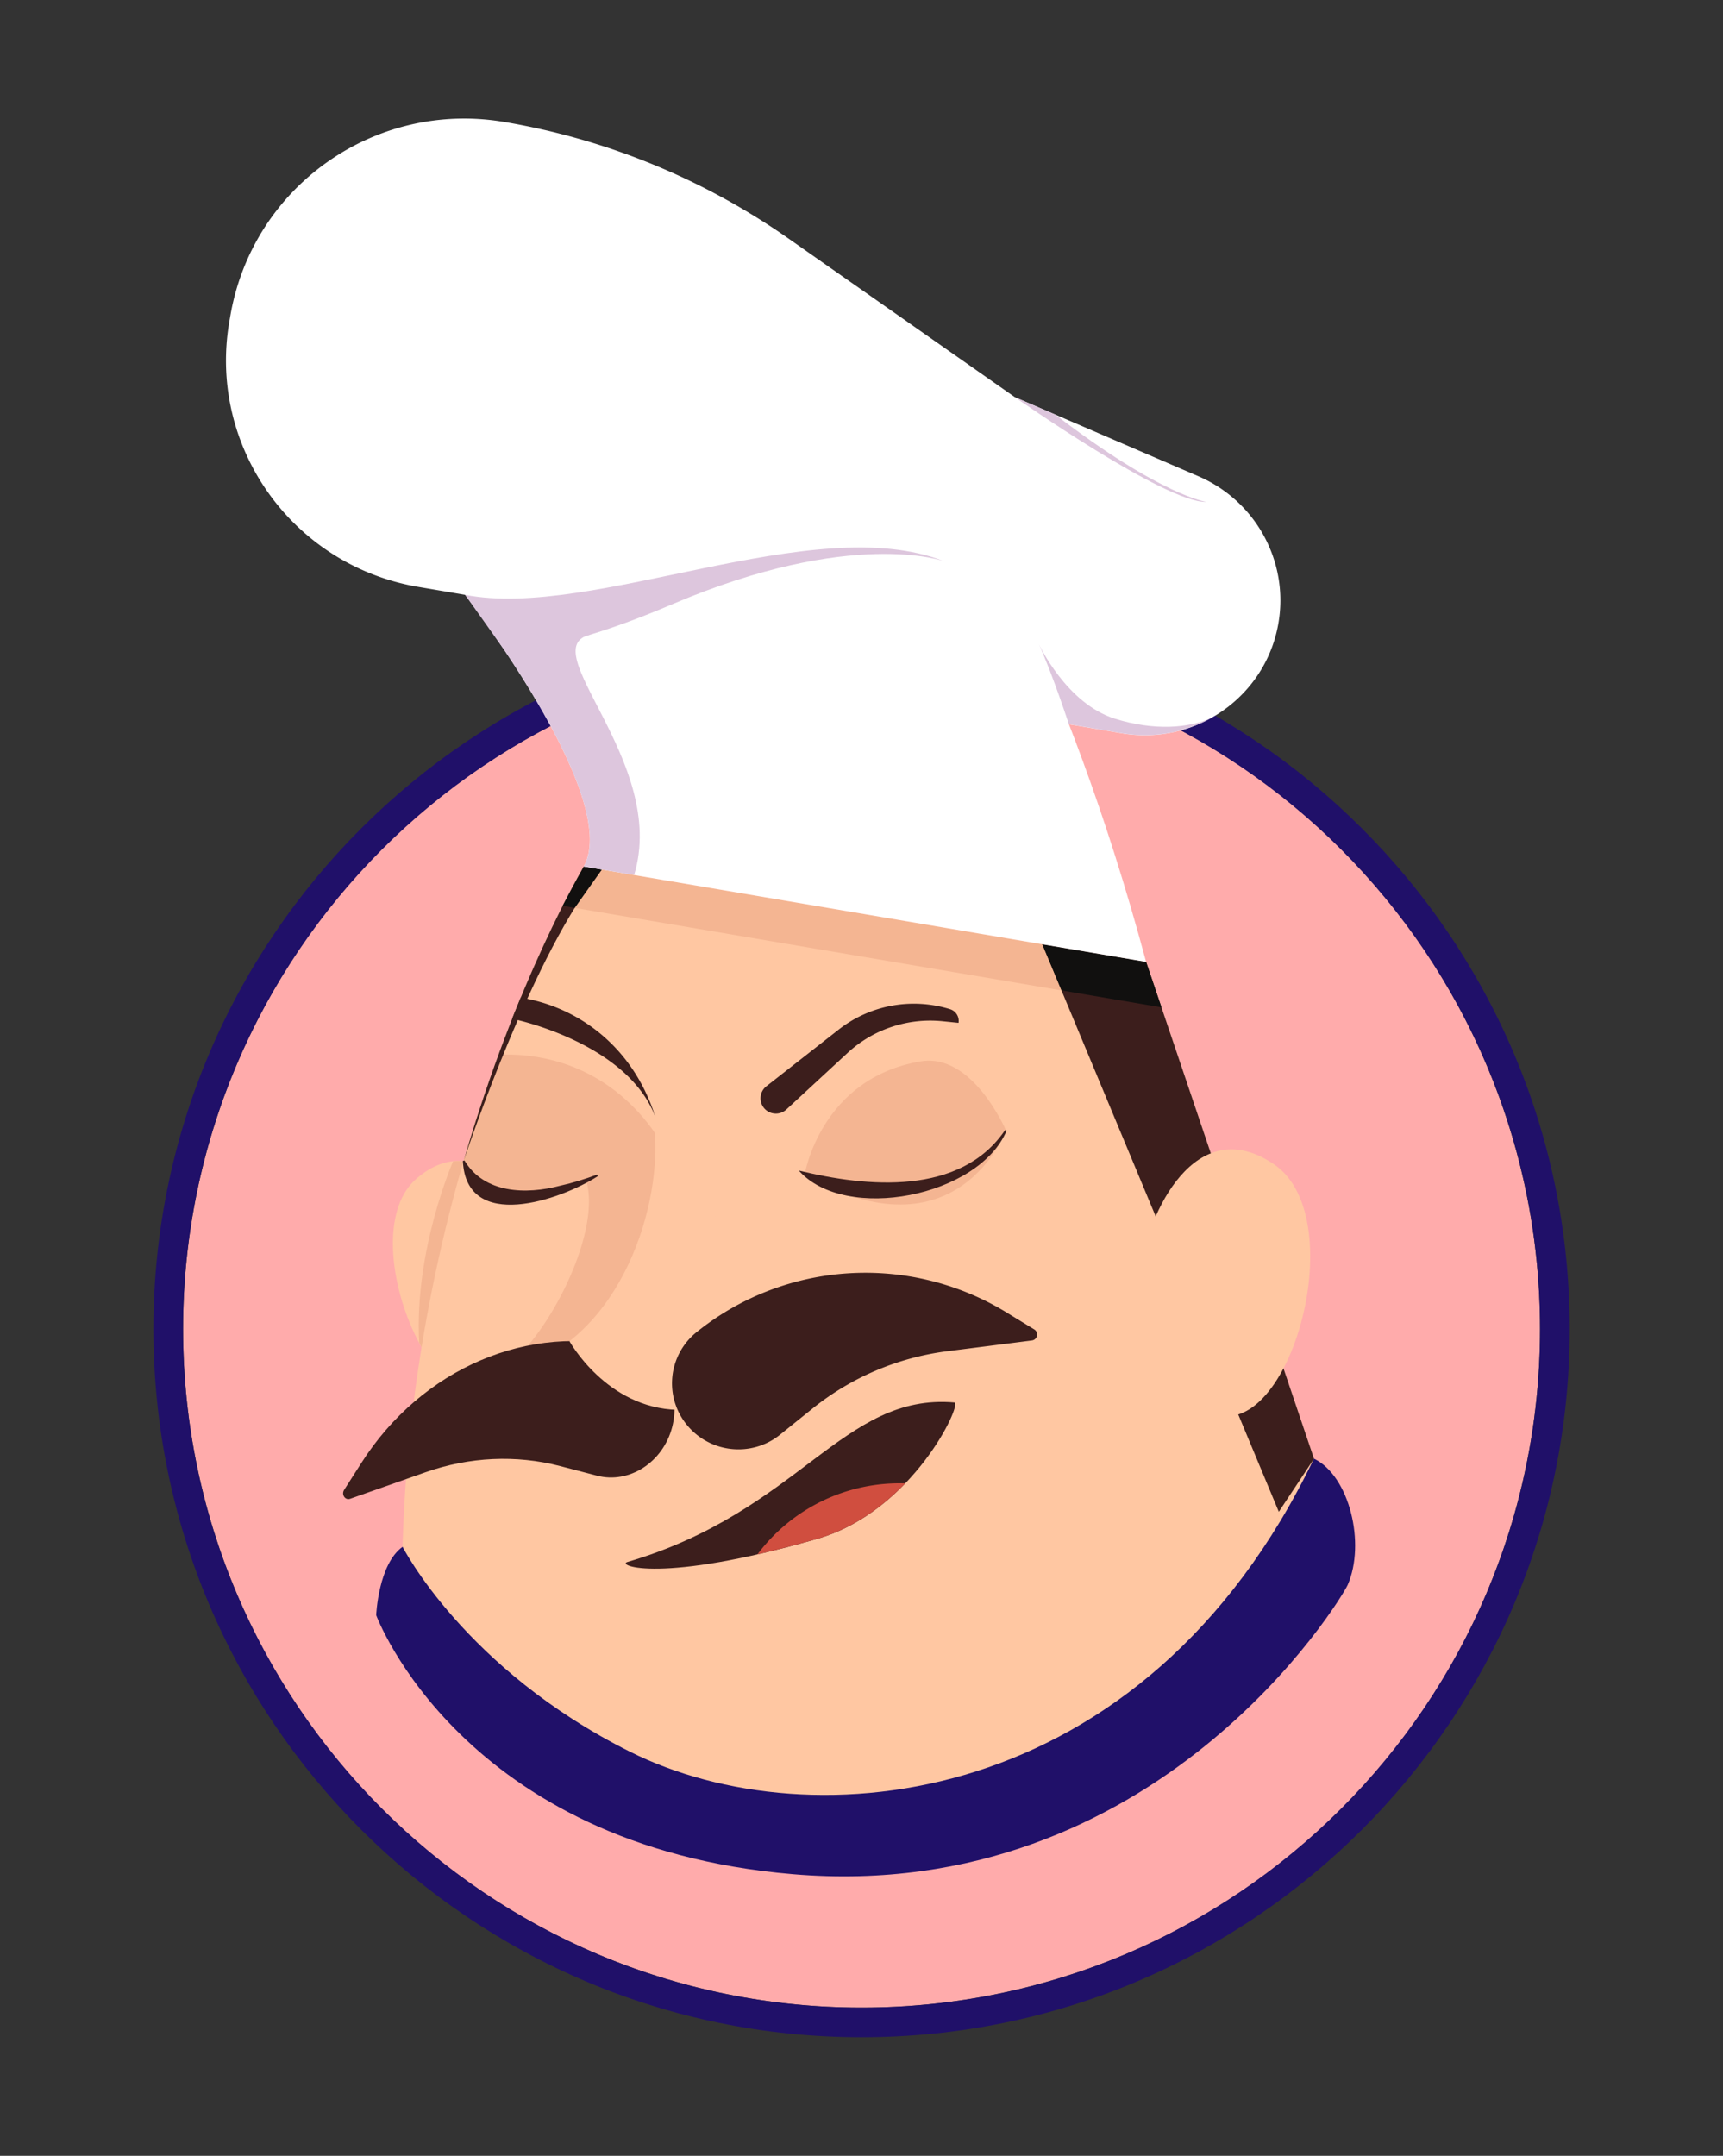 <svg xmlns="http://www.w3.org/2000/svg" xml:space="preserve" viewBox="0 0 152.29 190.53"><rect x="0" y="0" width="152.29" height="190.53" fill="#333333" stroke="none"/><style>.st3{fill:#201069}.st4{fill:#ffc7a2}.st5{fill:#f4b592}.st6{fill:#3c1e1c}.st11{fill:#fff}.st12{fill:#ddc6dd}</style><symbol id="New_Symbol_2" viewBox="-522.89 -285.9 1045.78 571.8"><path d="M-510.99 284.99H516.48m-1027.47-13.91H516.48m-1027.47-13.9H516.48m-1027.47-13.9H516.48m-1027.47-13.9H516.48m-1027.47-13.9H516.48m-1027.47-13.9H516.48m-1027.47-13.91H516.48m-1027.47-13.9H516.48m-1027.47-13.9H516.48m-1027.47-13.9H516.48m-1027.47-13.9H516.48m-1027.47-13.91H516.48m-1027.47-13.9H516.48m-1027.47-13.9H516.48m-1027.47-13.9H516.48m-1027.47-13.9H516.48m-1027.47-13.9H516.48M-510.99 34.75H516.48m-1027.47-13.9H516.48M-510.99 6.95H516.48M-510.99-6.95H516.48m-1027.47-13.9H516.48m-1027.47-13.9H516.48M-510.99-48.66H516.48m-1027.47-13.9H516.48m-1027.47-13.9H516.48m-1027.47-13.9H516.48m-1027.47-13.9H516.48m-1027.47-13.91H516.48m-1027.47-13.9H516.48m-1027.47-13.9H516.48m-1027.47-13.9H516.48m-1027.47-13.9H516.48m-1027.47-13.9H516.48m-1027.47-13.91H516.48m-1027.47-13.9H516.48m-1027.47-13.9H516.48m-1027.47-13.9H516.48m-1027.47-13.9H516.48m-1027.47-13.9H516.48m-1027.47-13.91H516.48" style="fill:none;stroke:#2dd7ed;stroke-width:1.83;stroke-linecap:round;stroke-linejoin:round;stroke-dasharray:0,10.989"/></symbol><g id="OBJECTS"><circle cx="76.15" cy="117.46" r="59.97" style="fill:#ffabab"/><path d="M76.15 54.87c-34.51 0-62.59 28.08-62.59 62.59s28.08 62.59 62.59 62.59 62.59-28.08 62.59-62.59-28.08-62.59-62.59-62.59m-59.97 62.59c0-33.07 26.9-59.97 59.97-59.97s59.97 26.9 59.97 59.97-26.9 59.97-59.97 59.97-59.97-26.9-59.97-59.97" class="st3"/><path d="M35.59 136.7c-2.16 1.54-2.34 6.05-2.34 6.05s7.54 20.42 36.84 22.89c32.22 2.72 48.52-24.4 49.03-25.57 1.59-3.65.17-9.61-2.97-11.15-3.15-1.53-80.56 7.78-80.56 7.78" class="st3"/><path d="M48.14 111.14c-1.04-4.15-5.66-11.82-11.31-6.99-5.8 4.95 1.62 22.7 7.39 18.62z" class="st4"/><path d="M40.05 102.63c-.01.03-3.45 7.87-3 16.04 1.91 3.56 4.69 5.84 7.17 4.09l3.91-11.63c-.82-3.32-3.96-8.9-8.08-8.5" class="st5"/><path d="M51.6 76.58s-15.04 24.98-16.02 60.12c0 0 5.49 10.82 20.11 18.12 15.99 7.99 45.48 5.25 60.44-25.9L101.3 85.01z" class="st4"/><path d="M44.48 93.2c-1.68 4.16-1.88 3.53-3.5 9.38 1.92 6 10.86 1.84 10.86 1.84 1.07 3.81-1.96 10.71-5.17 14.5l2.9 4.01 11-16.98c-1.93-7.1-7.72-12.88-16.09-12.75" class="st5"/><path d="m92.12 83.45 20.91 50.16 3.11-4.69-9.12-26.99-5.72-16.92z" class="st6"/><path d="M100.81 112.13c.63-4.79 4.82-13.96 11.78-9.24 7.15 4.84 1.12 25.67-5.89 21.8z" class="st4"/><path d="m53.2 76.85-1.59-.27s-5.96 9.9-10.62 26c.31-.95 6.24-18.64 12.21-25.73m2.51 42.31c2.86.74 4.51 3.86 3.7 6.97s-3.79 5.03-6.64 4.29l-3.26-.85c-3.89-1.01-8.02-.82-11.91.55l-6.65 2.34c-.44.16-.8-.37-.53-.79l1.51-2.36c5.33-8.38 14.87-12.46 23.78-10.15" class="st6"/><path d="M56.83 96.33c2.57 4.25.68 16.6-6.5 22.2 0 0 3.27 5.93 9.57 6.07 0 0 7.65-5.98 7.24-10.2z" class="st4"/><path d="M61.56 117.74a5.797 5.797 0 0 0-.85 8.19c2.04 2.5 5.72 2.89 8.23.87l2.87-2.31a23.8 23.8 0 0 1 11.92-5.07l7.47-.95c.5-.06.64-.72.21-.98l-2.42-1.48c-8.6-5.27-19.6-4.58-27.43 1.73m-3.63-19.01c-2.04-6.44-7.06-9.79-11.91-10.56l-.76 1.87c.01-.01 10.18 2.05 12.67 8.69m9.61-.79c.5.59 1.39.64 1.96.12l5.41-5c2.27-2.1 5.34-3.12 8.43-2.8l1.38.14a1.08 1.08 0 0 0-.75-1.21c-3.39-1.05-7.07-.37-9.85 1.81l-6.38 5c-.61.48-.69 1.35-.2 1.94" class="st6"/><path d="M71.11 103.85s1.38-8.55 10.27-10.05c4.6-.77 7.53 6.1 7.53 6.1s-4.23 11.59-17.8 3.95" class="st5"/><path d="M70.6 103.45c6.04 1.48 14.29 2.25 18.24-3.58l.13.06c-2.47 5.84-14.25 8.15-18.37 3.52m-17.76.5c-3.3 2.12-11.63 4.99-11.93-1.35l.14-.04c1.75 2.93 5.45 3.03 8.47 2.23 1.1-.24 2.18-.58 3.25-.98zm31.52 20c-9.88-.85-13.67 9.62-28.91 14.1-.97.29 2.87 1.96 16.79-2.05 8.46-2.44 12.84-11.99 12.12-12.05" class="st6"/><path d="M80.01 131.1a15.68 15.68 0 0 0-13.06 6.27c1.58-.36 3.33-.81 5.29-1.37 3.18-.92 5.79-2.85 7.77-4.9" style="fill:#d04e3f"/><path d="m53.2 76.85-2.4 3.39 43.02 7.29-1.7-4.08z" class="st5"/><path d="m92.12 83.45 1.7 4.08 8.84 1.5-1.36-4.02zm-38.92-6.6-2.4 3.39-1.07-.19 1.87-3.47z" style="fill:#11100f"/><path d="M51.6 76.58c3.45-6.17-10.91-24.56-10.91-24.56s32.3-12.14 44.26-7.97c0 0 9.07 13.85 16.35 40.96z" class="st11"/><path d="m64.64 51.67-3.77 1.29c-3.79 1.3-7.86 1.63-11.81.96l-12.08-2.05c-11.11-1.88-18.59-12.36-16.72-23.39l.09-.52C22.3 16.48 33.14 8.84 44.58 10.78A61.7 61.7 0 0 1 69.72 21.1l19.98 14 16.22 6.99c5.08 2.19 8 7.54 7.08 12.96-1.1 6.5-7.29 10.86-13.83 9.76l-5.11-.87C88.8 53.01 76.14 47.73 64.64 51.67" class="st11"/><path d="M41.11 52.57c11.3 2.21 30.8-7.49 42.33-2.97 0 0-8.14-2.96-24.04 3.81-11.07 4.72-14.88 3.96-14.88 3.96zm65.97 10.86c-1.97.93-5.06 1.17-8.53.09-4.31-1.34-6.73-6.6-6.73-6.6C93.07 59.7 94.47 64 94.47 64l4.69.8c2.84.48 5.61-.07 7.92-1.37" class="st12"/><path d="M108.42 62.54c.02-.01.03-.03.05-.04-.01.01-.03.03-.05.04" style="fill:#b3b3b0"/><path d="M89.7 35.1s13.37 9.4 16.94 9.26c0 0-4-.53-13.37-7.72zM52.2 56.08l-8.5.09c4.01 5.79 10.32 16.1 7.9 20.41l4.45.75c3.03-10.02-9.07-20.05-3.85-21.25" class="st12"/></g></svg>
